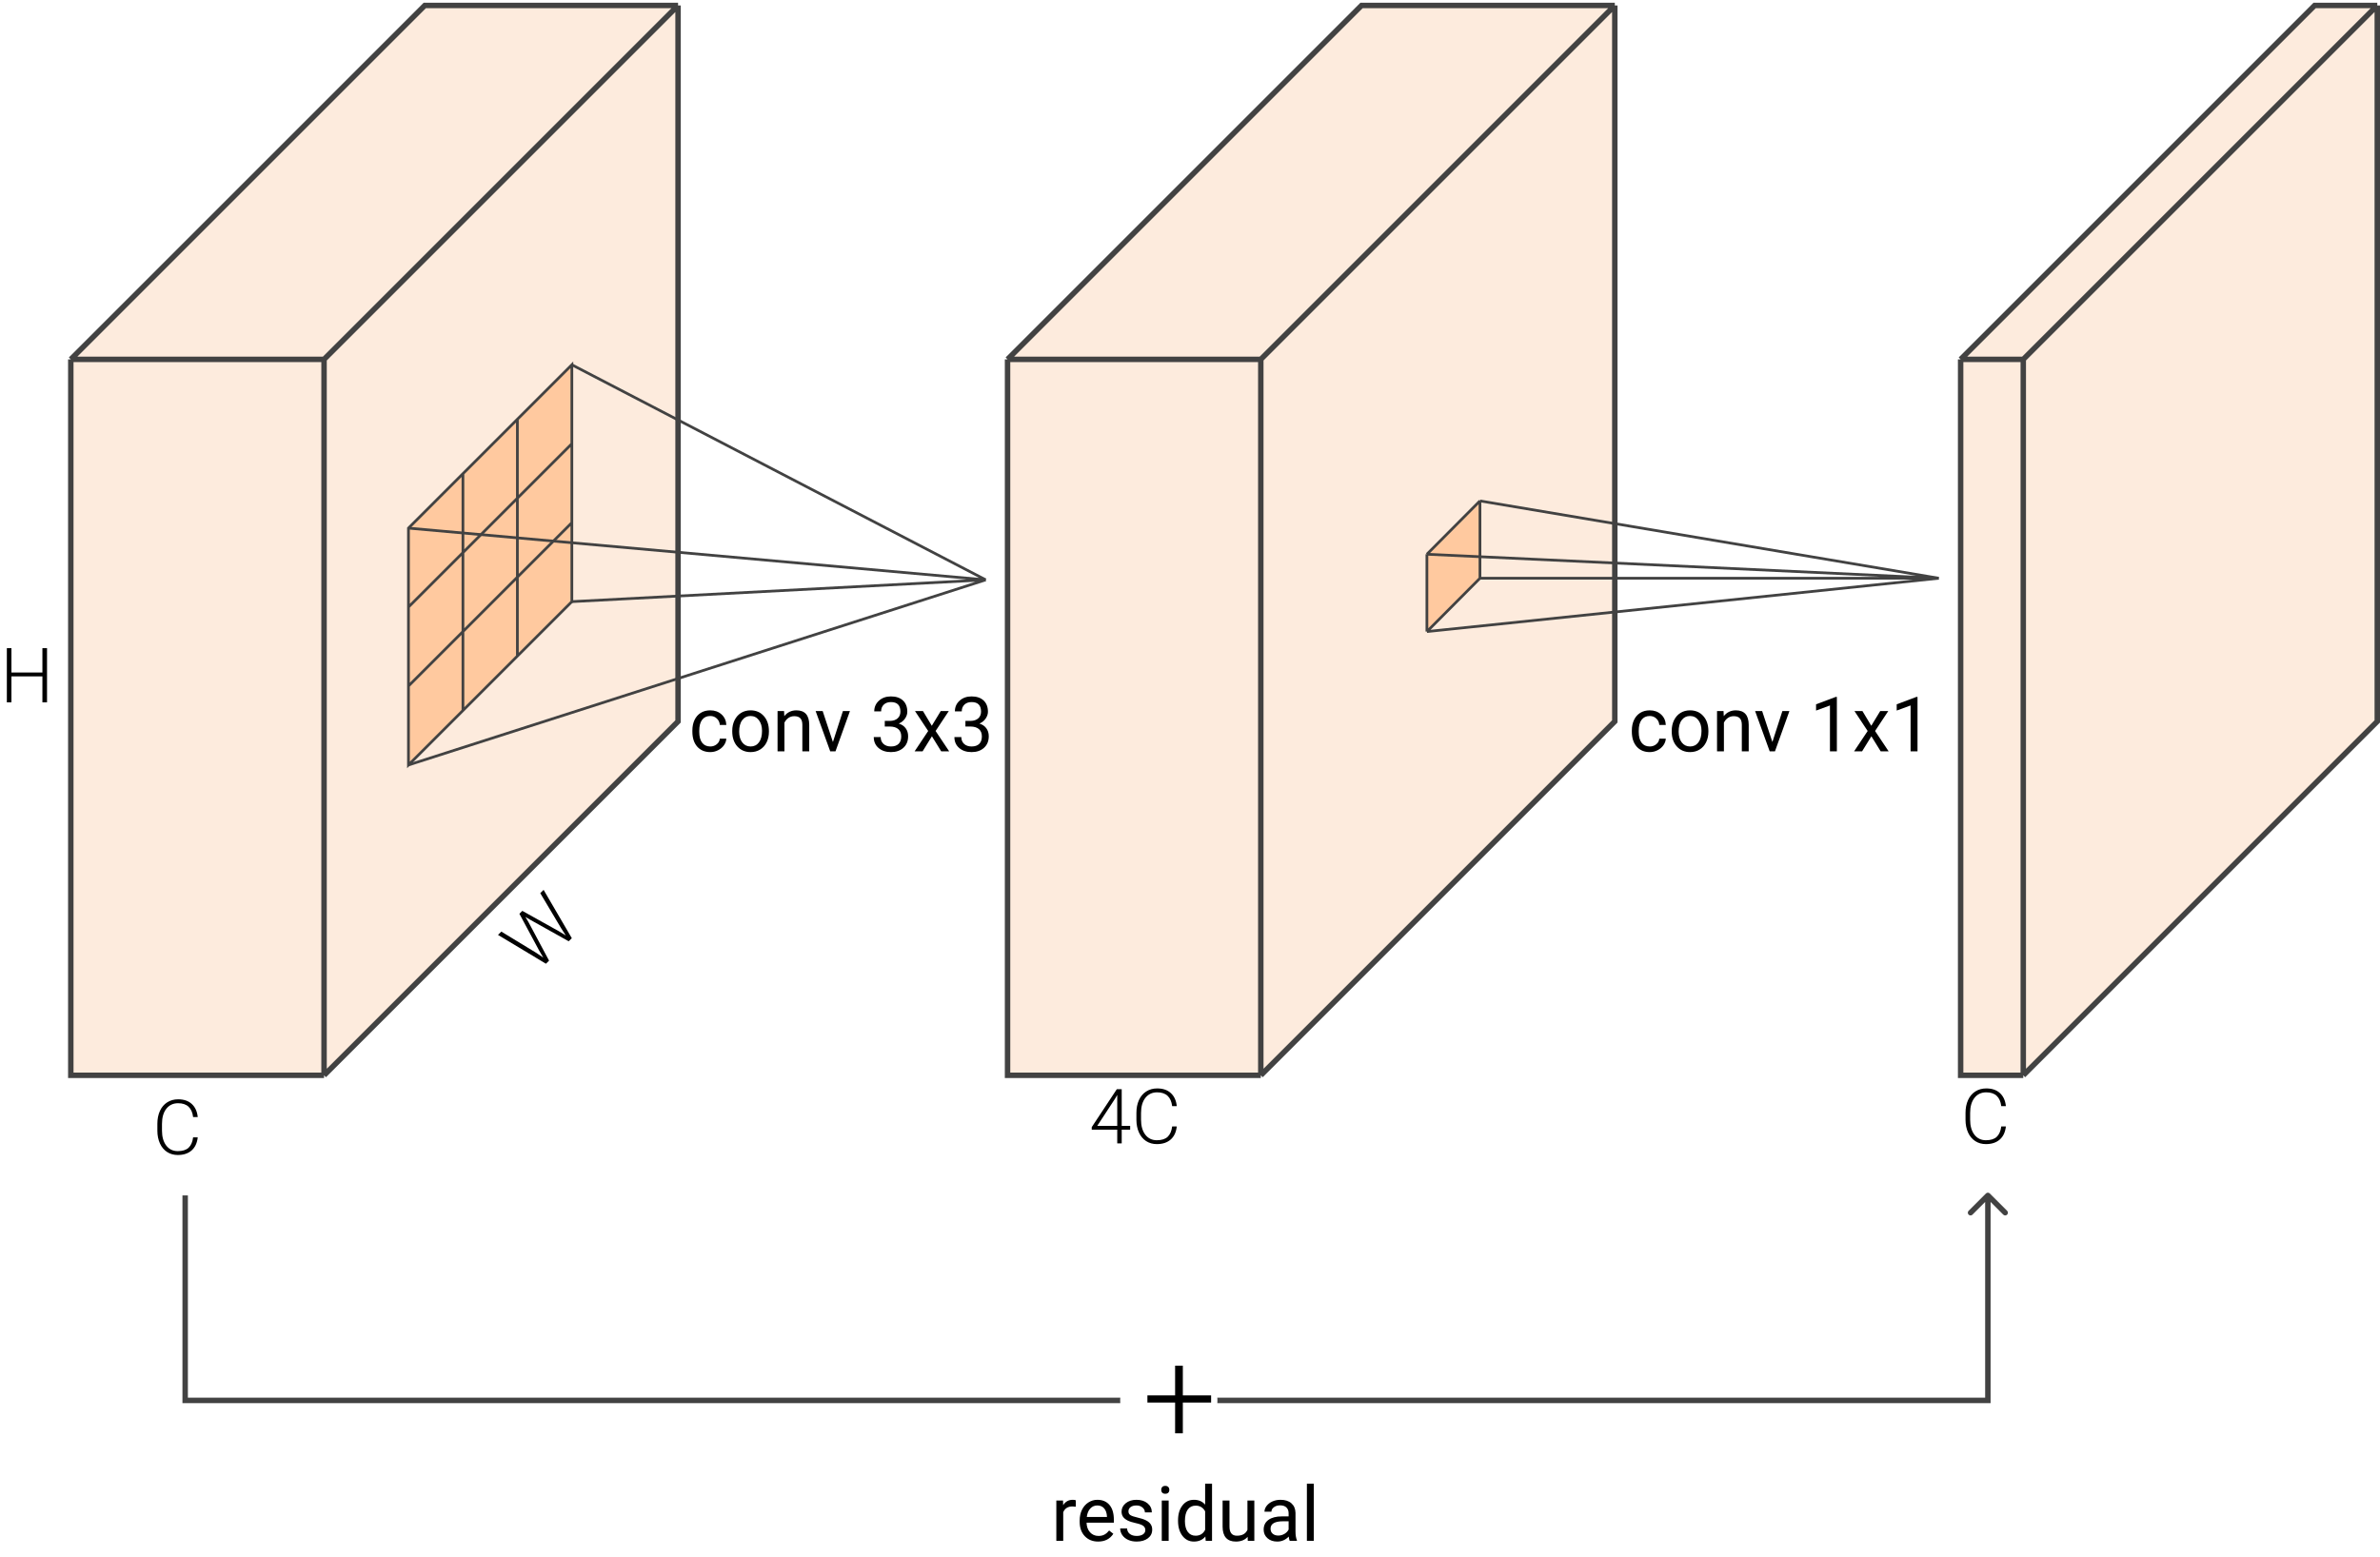 <svg width="437" height="286" viewBox="0 0 437 286" fill="none" xmlns="http://www.w3.org/2000/svg">
<rect width="437" height="286" fill="white"/>
<path d="M231.5 197.5L296.5 132.5V1L231.5 66V197.5Z" fill="#FDEBDD"/>
<path d="M185 197.5H231.5V66H185V197.5Z" fill="#FDEBDD"/>
<path d="M231.5 66L296.5 1H250L185 66H231.5Z" fill="#FDEBDD"/>
<path d="M231.5 197.5H185V66M231.5 197.5L296.5 132.5V1M231.5 197.5V66M296.5 1L231.5 66M296.5 1H250L185 66M231.5 66H185" stroke="#424242"/>
<path d="M262 101.796V116L271.741 106.204V92L262 101.796Z" fill="#FFC99F"/>
<path d="M262 101.796V116M262 101.796L271.741 92M262 101.796L356 106.204M262 116L271.741 106.204M262 116L356 106.204M271.741 106.204V92M271.741 106.204H356M271.741 92L356 106.204" stroke="#424242" stroke-width="0.5"/>
<path d="M59.5 197.5L124.5 132.5V1L59.5 66V197.5Z" fill="#FDEBDD"/>
<path d="M13 197.5H59.5V66H13V197.5Z" fill="#FDEBDD"/>
<path d="M59.5 66L124.5 1H78L13 66H59.5Z" fill="#FDEBDD"/>
<path d="M59.5 197.5H13V66M59.5 197.5L124.5 132.5V1M59.5 197.5V66M124.5 1L59.5 66M124.5 1H78L13 66M59.5 66H13" stroke="#424242"/>
<path d="M75 111.5V126L85 116V101.5L75 111.5Z" fill="#FFC99F"/>
<path d="M85 101.5V116L95 106V91.5L85 101.5Z" fill="#FFC99F"/>
<path d="M95 91.5V106L105 96V81.5L95 91.5Z" fill="#FFC99F"/>
<path d="M75 97L75 111.5L85 101.5L85 87L75 97Z" fill="#FFC99F"/>
<path d="M85 87L85 101.5L95 91.5L95 77L85 87Z" fill="#FFC99F"/>
<path d="M95 77L95 91.5L105 81.5L105 67L95 77Z" fill="#FFC99F"/>
<path d="M75 126V140.5L85 130.5V116L75 126Z" fill="#FFC99F"/>
<path d="M85 116V130.5L95 120.5V106L85 116Z" fill="#FFC99F"/>
<path d="M95 106V120.5L105 110.5V96L95 106Z" fill="#FFC99F"/>
<path d="M75 111.5V126M75 111.5L85 101.5M75 111.5L75 97L85 87M75 126L85 116M75 126V140.5L85 130.5M85 116V101.5M85 116L95 106M85 116V130.5M85 101.5L95 91.5M85 101.5L85 87M95 106V91.5M95 106L105 96M95 106V120.5M95 91.5L105 81.5M95 91.5L95 77M105 96V81.5M105 96V110.5L95 120.5M105 81.5L105 67L95 77M85 87L95 77M85 130.5L95 120.5" stroke="#424242" stroke-width="0.5"/>
<path d="M75 97L181 106.5M181 106.5L105 67M181 106.5L75 140.5M181 106.5L105 110.5" stroke="#424242" stroke-width="0.5"/>
<path d="M371.5 197.5L436.5 132.5V1L371.5 66V197.5Z" fill="#FDEBDD"/>
<path d="M371.5 66L436.5 1H425L360 66H371.5Z" fill="#FDEBDD"/>
<path d="M360 197.5H371.5V66H360V197.5Z" fill="#FDEBDD"/>
<path d="M371.5 197.5H360V66M371.5 197.5L436.5 132.5V1M371.5 197.5V66M436.5 1L371.5 66M436.5 1H425L360 66M371.5 66H360" stroke="#424242"/>
<path d="M8.634 129H7.786V124.229H2.099V129H1.258V119.047H2.099V123.518H7.786V119.047H8.634V129Z" fill="black"/>
<path d="M36.306 208.896C36.192 209.945 35.816 210.747 35.178 211.303C34.544 211.859 33.699 212.137 32.642 212.137C31.903 212.137 31.249 211.952 30.68 211.583C30.115 211.214 29.677 210.692 29.367 210.018C29.057 209.339 28.9 208.564 28.895 207.693V206.401C28.895 205.517 29.05 204.733 29.36 204.05C29.67 203.366 30.115 202.84 30.693 202.471C31.277 202.097 31.947 201.91 32.703 201.91C33.77 201.91 34.61 202.2 35.226 202.778C35.845 203.353 36.205 204.148 36.306 205.164H35.458C35.248 203.473 34.33 202.628 32.703 202.628C31.801 202.628 31.081 202.965 30.543 203.64C30.01 204.314 29.743 205.246 29.743 206.436V207.652C29.743 208.801 30.003 209.717 30.523 210.4C31.047 211.084 31.753 211.426 32.642 211.426C33.521 211.426 34.184 211.216 34.631 210.797C35.078 210.373 35.353 209.74 35.458 208.896H36.306Z" fill="black"/>
<path d="M98.451 175L99.755 175.883L98.985 174.568L95.368 167.831L95.907 167.298L102.579 171.018L103.889 171.819L103.027 170.479L99.2 164.046L99.813 163.441L104.993 172.314L104.419 172.881L97.343 168.926L96.471 168.404L96.988 169.277L100.815 176.44L100.241 177.007L91.438 171.713L92.051 171.107L98.451 175Z" fill="black"/>
<path d="M205.961 206.794H207.513V207.484H205.961V210H205.141V207.484H200.458V207.02L205.065 200.047H205.961V206.794ZM201.463 206.794H205.141V201.106L204.778 201.735L201.463 206.794ZM216.071 206.896C215.957 207.945 215.581 208.747 214.943 209.303C214.31 209.859 213.465 210.137 212.407 210.137C211.669 210.137 211.015 209.952 210.445 209.583C209.88 209.214 209.443 208.692 209.133 208.018C208.823 207.339 208.666 206.564 208.661 205.693V204.401C208.661 203.517 208.816 202.733 209.126 202.05C209.436 201.366 209.88 200.84 210.459 200.471C211.042 200.097 211.712 199.91 212.469 199.91C213.535 199.91 214.376 200.2 214.991 200.778C215.611 201.353 215.971 202.148 216.071 203.164H215.224C215.014 201.473 214.096 200.628 212.469 200.628C211.566 200.628 210.846 200.965 210.309 201.64C209.775 202.314 209.509 203.246 209.509 204.436V205.652C209.509 206.801 209.769 207.717 210.288 208.4C210.812 209.084 211.519 209.426 212.407 209.426C213.287 209.426 213.95 209.216 214.396 208.797C214.843 208.373 215.119 207.74 215.224 206.896H216.071Z" fill="black"/>
<path d="M368.306 206.896C368.192 207.945 367.816 208.747 367.178 209.303C366.544 209.859 365.699 210.137 364.642 210.137C363.903 210.137 363.249 209.952 362.68 209.583C362.115 209.214 361.677 208.692 361.367 208.018C361.057 207.339 360.9 206.564 360.896 205.693V204.401C360.896 203.517 361.05 202.733 361.36 202.05C361.67 201.366 362.115 200.84 362.693 200.471C363.277 200.097 363.947 199.91 364.703 199.91C365.77 199.91 366.61 200.2 367.226 200.778C367.845 201.353 368.205 202.148 368.306 203.164H367.458C367.248 201.473 366.33 200.628 364.703 200.628C363.801 200.628 363.081 200.965 362.543 201.64C362.01 202.314 361.743 203.246 361.743 204.436V205.652C361.743 206.801 362.003 207.717 362.522 208.4C363.047 209.084 363.753 209.426 364.642 209.426C365.521 209.426 366.184 209.216 366.631 208.797C367.077 208.373 367.353 207.74 367.458 206.896H368.306Z" fill="black"/>
<path d="M34 257.212H33.5V257.712H34V257.212ZM365 257.212V257.712H365.5V257.212H365ZM365.354 219.204C365.158 219.009 364.842 219.009 364.646 219.204L361.464 222.386C361.269 222.581 361.269 222.898 361.464 223.093C361.66 223.288 361.976 223.288 362.172 223.093L365 220.265L367.828 223.093C368.024 223.288 368.34 223.288 368.536 223.093C368.731 222.898 368.731 222.581 368.536 222.386L365.354 219.204ZM33.5 219.558V257.212H34.5V219.558H33.5ZM34 257.712H365V256.712H34V257.712ZM365.5 257.212V219.558H364.5V257.212H365.5Z" fill="#424242"/>
<ellipse cx="214.608" cy="257.212" rx="8.927" ry="13.23" fill="white"/>
<path d="M217.184 256.293H222.375V257.605H217.184V263.254H215.766V257.605H210.68V256.293H215.766V250.832H217.184V256.293Z" fill="black"/>
<path d="M197.532 276.738C197.341 276.706 197.133 276.69 196.91 276.69C196.081 276.69 195.518 277.044 195.222 277.75V283H193.957V275.604H195.188L195.208 276.458C195.623 275.797 196.211 275.467 196.972 275.467C197.218 275.467 197.405 275.499 197.532 275.562V276.738ZM201.634 283.137C200.631 283.137 199.815 282.809 199.187 282.152C198.558 281.492 198.243 280.61 198.243 279.507V279.274C198.243 278.541 198.382 277.887 198.66 277.312C198.943 276.734 199.335 276.283 199.836 275.959C200.342 275.631 200.889 275.467 201.477 275.467C202.438 275.467 203.186 275.784 203.719 276.417C204.252 277.05 204.519 277.957 204.519 279.138V279.664H199.508C199.526 280.393 199.738 280.983 200.144 281.435C200.554 281.881 201.073 282.104 201.702 282.104C202.149 282.104 202.527 282.013 202.837 281.831C203.147 281.649 203.418 281.407 203.65 281.106L204.423 281.708C203.803 282.66 202.873 283.137 201.634 283.137ZM201.477 276.506C200.966 276.506 200.538 276.693 200.191 277.066C199.845 277.436 199.631 277.955 199.549 278.625H203.254V278.529C203.217 277.887 203.044 277.39 202.734 277.039C202.424 276.684 202.005 276.506 201.477 276.506ZM210.295 281.038C210.295 280.696 210.165 280.432 209.905 280.245C209.65 280.054 209.201 279.89 208.559 279.753C207.921 279.616 207.412 279.452 207.034 279.261C206.66 279.069 206.382 278.841 206.2 278.577C206.022 278.313 205.934 277.998 205.934 277.634C205.934 277.028 206.189 276.515 206.699 276.096C207.214 275.676 207.87 275.467 208.668 275.467C209.507 275.467 210.186 275.683 210.705 276.116C211.229 276.549 211.491 277.103 211.491 277.777H210.22C210.22 277.431 210.072 277.132 209.775 276.882C209.484 276.631 209.115 276.506 208.668 276.506C208.208 276.506 207.848 276.606 207.588 276.807C207.328 277.007 207.198 277.269 207.198 277.593C207.198 277.898 207.319 278.128 207.561 278.283C207.802 278.438 208.237 278.586 208.866 278.728C209.5 278.869 210.012 279.037 210.404 279.233C210.796 279.429 211.086 279.666 211.272 279.944C211.464 280.218 211.56 280.553 211.56 280.949C211.56 281.61 211.295 282.141 210.767 282.542C210.238 282.938 209.552 283.137 208.709 283.137C208.117 283.137 207.592 283.032 207.137 282.822C206.681 282.613 206.323 282.321 206.063 281.947C205.808 281.569 205.681 281.161 205.681 280.724H206.945C206.968 281.147 207.137 281.485 207.451 281.735C207.77 281.981 208.189 282.104 208.709 282.104C209.188 282.104 209.57 282.009 209.857 281.817C210.149 281.621 210.295 281.362 210.295 281.038ZM214.581 283H213.316V275.604H214.581V283ZM213.214 273.642C213.214 273.437 213.275 273.263 213.398 273.122C213.526 272.981 213.713 272.91 213.959 272.91C214.205 272.91 214.392 272.981 214.52 273.122C214.647 273.263 214.711 273.437 214.711 273.642C214.711 273.847 214.647 274.018 214.52 274.154C214.392 274.291 214.205 274.359 213.959 274.359C213.713 274.359 213.526 274.291 213.398 274.154C213.275 274.018 213.214 273.847 213.214 273.642ZM216.304 279.24C216.304 278.105 216.573 277.194 217.11 276.506C217.648 275.813 218.352 275.467 219.223 275.467C220.089 275.467 220.774 275.763 221.28 276.355V272.5H222.545V283H221.383L221.321 282.207C220.815 282.827 220.111 283.137 219.209 283.137C218.352 283.137 217.653 282.786 217.11 282.084C216.573 281.382 216.304 280.466 216.304 279.336V279.24ZM217.568 279.384C217.568 280.222 217.742 280.879 218.088 281.353C218.434 281.826 218.913 282.063 219.523 282.063C220.326 282.063 220.911 281.703 221.28 280.983V277.586C220.902 276.889 220.321 276.54 219.537 276.54C218.917 276.54 218.434 276.779 218.088 277.258C217.742 277.736 217.568 278.445 217.568 279.384ZM229.08 282.269C228.588 282.847 227.866 283.137 226.913 283.137C226.125 283.137 225.523 282.909 225.108 282.453C224.698 281.993 224.491 281.314 224.486 280.416V275.604H225.751V280.382C225.751 281.503 226.207 282.063 227.118 282.063C228.084 282.063 228.727 281.703 229.046 280.983V275.604H230.311V283H229.107L229.08 282.269ZM236.805 283C236.732 282.854 236.673 282.594 236.627 282.221C236.039 282.831 235.337 283.137 234.521 283.137C233.792 283.137 233.193 282.932 232.724 282.521C232.259 282.107 232.026 281.583 232.026 280.949C232.026 280.179 232.318 279.582 232.901 279.158C233.489 278.73 234.314 278.516 235.376 278.516H236.606V277.935C236.606 277.493 236.474 277.142 236.21 276.882C235.946 276.618 235.556 276.485 235.041 276.485C234.59 276.485 234.212 276.599 233.906 276.827C233.601 277.055 233.448 277.331 233.448 277.654H232.177C232.177 277.285 232.307 276.93 232.566 276.588C232.831 276.242 233.186 275.968 233.633 275.768C234.084 275.567 234.578 275.467 235.116 275.467C235.968 275.467 236.636 275.681 237.119 276.109C237.602 276.533 237.853 277.119 237.871 277.866V281.271C237.871 281.95 237.958 282.49 238.131 282.891V283H236.805ZM234.706 282.036C235.103 282.036 235.479 281.934 235.834 281.729C236.189 281.523 236.447 281.257 236.606 280.929V279.411H235.615C234.066 279.411 233.291 279.865 233.291 280.771C233.291 281.168 233.423 281.478 233.688 281.701C233.952 281.924 234.291 282.036 234.706 282.036ZM241.228 283H239.963V272.5H241.228V283Z" fill="black"/>
<path d="M302.924 137.104C303.375 137.104 303.769 136.968 304.106 136.694C304.444 136.421 304.631 136.079 304.667 135.669H305.863C305.84 136.093 305.695 136.496 305.426 136.879C305.157 137.262 304.797 137.567 304.346 137.795C303.899 138.023 303.425 138.137 302.924 138.137C301.917 138.137 301.115 137.802 300.518 137.132C299.925 136.457 299.629 135.537 299.629 134.37V134.158C299.629 133.438 299.761 132.798 300.025 132.237C300.29 131.677 300.668 131.242 301.16 130.932C301.657 130.622 302.243 130.467 302.917 130.467C303.746 130.467 304.435 130.715 304.981 131.212C305.533 131.709 305.827 132.354 305.863 133.146H304.667C304.631 132.668 304.448 132.276 304.12 131.971C303.797 131.661 303.396 131.506 302.917 131.506C302.274 131.506 301.775 131.738 301.42 132.203C301.069 132.663 300.894 133.331 300.894 134.206V134.445C300.894 135.298 301.069 135.954 301.42 136.414C301.771 136.874 302.272 137.104 302.924 137.104ZM306.95 134.233C306.95 133.509 307.091 132.857 307.374 132.278C307.661 131.7 308.058 131.253 308.563 130.938C309.074 130.624 309.655 130.467 310.307 130.467C311.314 130.467 312.127 130.815 312.747 131.513C313.371 132.21 313.684 133.137 313.684 134.295V134.384C313.684 135.104 313.545 135.751 313.267 136.325C312.993 136.895 312.599 137.339 312.084 137.658C311.574 137.977 310.986 138.137 310.32 138.137C309.318 138.137 308.504 137.788 307.88 137.091C307.26 136.394 306.95 135.471 306.95 134.322V134.233ZM308.222 134.384C308.222 135.204 308.411 135.863 308.789 136.359C309.172 136.856 309.682 137.104 310.32 137.104C310.963 137.104 311.473 136.854 311.852 136.353C312.23 135.847 312.419 135.14 312.419 134.233C312.419 133.422 312.225 132.766 311.838 132.265C311.455 131.759 310.945 131.506 310.307 131.506C309.682 131.506 309.179 131.754 308.796 132.251C308.413 132.748 308.222 133.459 308.222 134.384ZM316.466 130.604L316.507 131.533C317.072 130.822 317.81 130.467 318.722 130.467C320.285 130.467 321.073 131.349 321.087 133.112V138H319.822V133.105C319.818 132.572 319.695 132.178 319.453 131.923C319.216 131.668 318.845 131.54 318.339 131.54C317.929 131.54 317.569 131.649 317.259 131.868C316.949 132.087 316.707 132.374 316.534 132.729V138H315.27V130.604H316.466ZM325.435 136.284L327.267 130.604H328.559L325.906 138H324.942L322.263 130.604H323.555L325.435 136.284ZM337.274 138H336.003V129.571L333.453 130.508V129.359L337.076 127.999H337.274V138ZM343.591 133.304L345.231 130.604H346.708L344.288 134.261L346.783 138H345.32L343.611 135.231L341.902 138H340.433L342.928 134.261L340.508 130.604H341.971L343.591 133.304ZM352.081 138H350.81V129.571L348.26 130.508V129.359L351.883 127.999H352.081V138Z" fill="black"/>
<path d="M130.424 137.104C130.875 137.104 131.269 136.968 131.606 136.694C131.944 136.421 132.131 136.079 132.167 135.669H133.363C133.34 136.093 133.195 136.496 132.926 136.879C132.657 137.262 132.297 137.567 131.846 137.795C131.399 138.023 130.925 138.137 130.424 138.137C129.417 138.137 128.615 137.802 128.018 137.132C127.425 136.457 127.129 135.537 127.129 134.37V134.158C127.129 133.438 127.261 132.798 127.525 132.237C127.79 131.677 128.168 131.242 128.66 130.932C129.157 130.622 129.743 130.467 130.417 130.467C131.246 130.467 131.935 130.715 132.481 131.212C133.033 131.709 133.327 132.354 133.363 133.146H132.167C132.131 132.668 131.948 132.276 131.62 131.971C131.297 131.661 130.896 131.506 130.417 131.506C129.774 131.506 129.275 131.738 128.92 132.203C128.569 132.663 128.394 133.331 128.394 134.206V134.445C128.394 135.298 128.569 135.954 128.92 136.414C129.271 136.874 129.772 137.104 130.424 137.104ZM134.45 134.233C134.45 133.509 134.591 132.857 134.874 132.278C135.161 131.7 135.558 131.253 136.063 130.938C136.574 130.624 137.155 130.467 137.807 130.467C138.814 130.467 139.627 130.815 140.247 131.513C140.871 132.21 141.184 133.137 141.184 134.295V134.384C141.184 135.104 141.045 135.751 140.767 136.325C140.493 136.895 140.099 137.339 139.584 137.658C139.074 137.977 138.486 138.137 137.82 138.137C136.818 138.137 136.004 137.788 135.38 137.091C134.76 136.394 134.45 135.471 134.45 134.322V134.233ZM135.722 134.384C135.722 135.204 135.911 135.863 136.289 136.359C136.672 136.856 137.182 137.104 137.82 137.104C138.463 137.104 138.973 136.854 139.352 136.353C139.73 135.847 139.919 135.14 139.919 134.233C139.919 133.422 139.725 132.766 139.338 132.265C138.955 131.759 138.445 131.506 137.807 131.506C137.182 131.506 136.679 131.754 136.296 132.251C135.913 132.748 135.722 133.459 135.722 134.384ZM143.966 130.604L144.007 131.533C144.572 130.822 145.31 130.467 146.222 130.467C147.785 130.467 148.573 131.349 148.587 133.112V138H147.322V133.105C147.318 132.572 147.195 132.178 146.953 131.923C146.716 131.668 146.345 131.54 145.839 131.54C145.429 131.54 145.069 131.649 144.759 131.868C144.449 132.087 144.207 132.374 144.034 132.729V138H142.77V130.604H143.966ZM152.935 136.284L154.767 130.604H156.059L153.406 138H152.442L149.763 130.604H151.055L152.935 136.284ZM162.457 132.408H163.407C164.004 132.399 164.474 132.242 164.815 131.937C165.157 131.631 165.328 131.219 165.328 130.699C165.328 129.533 164.747 128.949 163.585 128.949C163.038 128.949 162.601 129.106 162.272 129.421C161.949 129.731 161.787 130.143 161.787 130.658H160.522C160.522 129.87 160.81 129.216 161.384 128.696C161.963 128.172 162.696 127.91 163.585 127.91C164.524 127.91 165.26 128.159 165.793 128.655C166.326 129.152 166.593 129.842 166.593 130.727C166.593 131.16 166.451 131.579 166.169 131.984C165.891 132.39 165.51 132.693 165.027 132.894C165.574 133.067 165.996 133.354 166.292 133.755C166.593 134.156 166.743 134.646 166.743 135.225C166.743 136.118 166.451 136.826 165.868 137.351C165.285 137.875 164.526 138.137 163.592 138.137C162.658 138.137 161.896 137.884 161.309 137.378C160.725 136.872 160.434 136.204 160.434 135.375H161.705C161.705 135.899 161.876 136.318 162.218 136.633C162.56 136.947 163.018 137.104 163.592 137.104C164.202 137.104 164.67 136.945 164.993 136.626C165.317 136.307 165.479 135.849 165.479 135.252C165.479 134.673 165.301 134.229 164.945 133.919C164.59 133.609 164.077 133.45 163.407 133.44H162.457V132.408ZM171.091 133.304L172.731 130.604H174.208L171.788 134.261L174.283 138H172.82L171.111 135.231L169.402 138H167.933L170.428 134.261L168.008 130.604H169.471L171.091 133.304ZM177.264 132.408H178.214C178.811 132.399 179.28 132.242 179.622 131.937C179.964 131.631 180.135 131.219 180.135 130.699C180.135 129.533 179.554 128.949 178.392 128.949C177.845 128.949 177.407 129.106 177.079 129.421C176.756 129.731 176.594 130.143 176.594 130.658H175.329C175.329 129.87 175.616 129.216 176.19 128.696C176.769 128.172 177.503 127.91 178.392 127.91C179.33 127.91 180.066 128.159 180.6 128.655C181.133 129.152 181.399 129.842 181.399 130.727C181.399 131.16 181.258 131.579 180.976 131.984C180.698 132.39 180.317 132.693 179.834 132.894C180.381 133.067 180.802 133.354 181.099 133.755C181.399 134.156 181.55 134.646 181.55 135.225C181.55 136.118 181.258 136.826 180.675 137.351C180.091 137.875 179.333 138.137 178.398 138.137C177.464 138.137 176.703 137.884 176.115 137.378C175.532 136.872 175.24 136.204 175.24 135.375H176.512C176.512 135.899 176.683 136.318 177.024 136.633C177.366 136.947 177.824 137.104 178.398 137.104C179.009 137.104 179.476 136.945 179.8 136.626C180.123 136.307 180.285 135.849 180.285 135.252C180.285 134.673 180.107 134.229 179.752 133.919C179.396 133.609 178.884 133.45 178.214 133.44H177.264V132.408Z" fill="black"/>
</svg>
